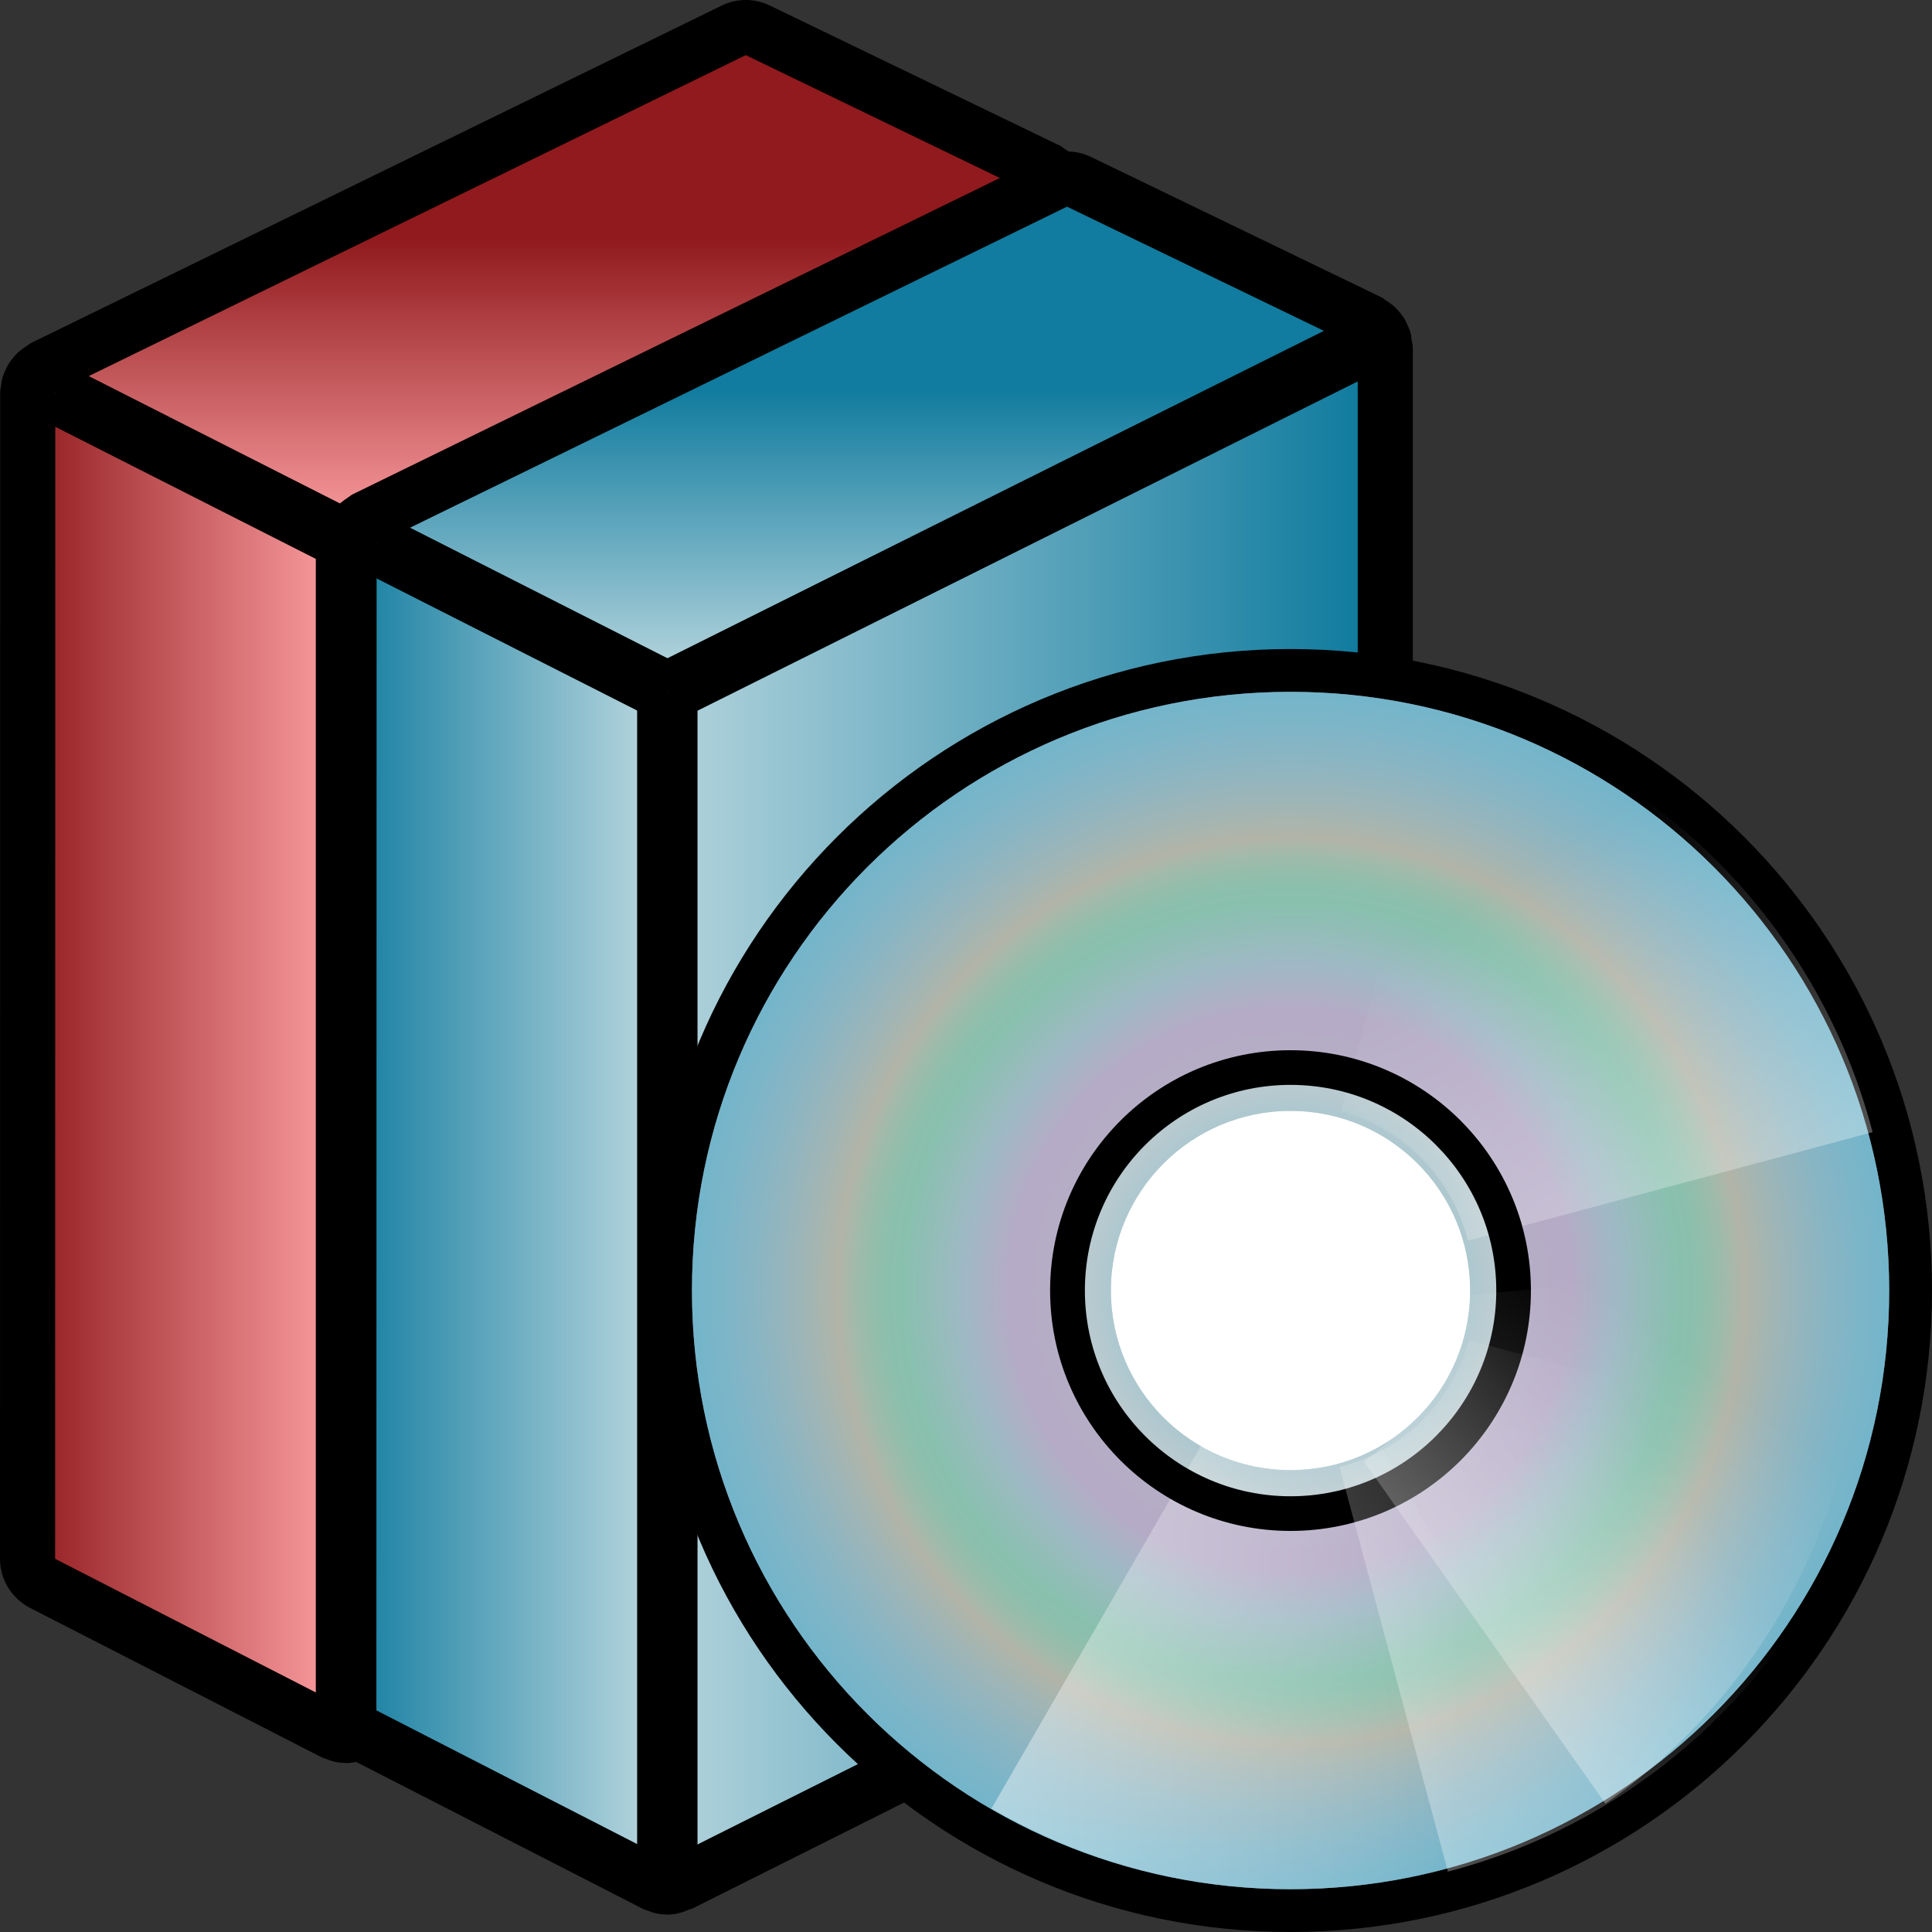 <?xml version="1.0" encoding="utf-8"?>
<!-- Generator: Adobe Illustrator 14.0.0, SVG Export Plug-In . SVG Version: 6.00 Build 43363)  -->
<!DOCTYPE svg PUBLIC "-//W3C//DTD SVG 1.1//EN" "http://www.w3.org/Graphics/SVG/1.1/DTD/svg11.dtd">
<svg version="1.1" id="Layer_1" xmlns="http://www.w3.org/2000/svg" xmlns:xlink="http://www.w3.org/1999/xlink" x="0px" y="0px"
	 width="32px" height="32px" viewBox="0 0 32 32" enable-background="new 0 0 32 32" xml:space="preserve">
<rect x="0" y="0" width="32" height="32" fill="#333333" stroke="none"/>
<g>
	<rect x="15.979" y="17.111" fill="#FFFFFF" width="3.874" height="7.5"/>
	<g>
		<g>
			<path d="M18.078,3.235c0-0.034-0.011-0.066-0.016-0.1c-0.006-0.043-0.008-0.086-0.019-0.125c-0.017-0.061-0.041-0.115-0.067-0.17
				c-0.007-0.014-0.011-0.028-0.02-0.043c-0.032-0.059-0.074-0.113-0.119-0.164c-0.007-0.007-0.011-0.012-0.017-0.02
				c-0.05-0.051-0.105-0.094-0.168-0.135c-0.004-0.002-0.005-0.006-0.009-0.008c-0.002,0-0.004-0.001-0.006-0.001
				c-0.026-0.019-0.049-0.04-0.077-0.054L12.75,0.091C12.624,0.03,12.488,0,12.352,0c-0.136,0-0.275,0.03-0.4,0.093L0.514,5.681
				C0.487,5.694,0.466,5.716,0.439,5.731H0.438c0,0.002,0,0.002-0.002,0.004C0.37,5.776,0.311,5.823,0.259,5.876
				C0.256,5.88,0.252,5.886,0.249,5.89C0.203,5.942,0.158,5.997,0.124,6.06C0.118,6.07,0.114,6.081,0.108,6.094
				C0.079,6.151,0.053,6.208,0.036,6.272c-0.008,0.029-0.01,0.063-0.015,0.094C0.015,6.409,0.003,6.45,0.003,6.495
				c0,0.004,0,0.007,0,0.011c0,0.001,0,0.003,0,0.005L0,25.819c0,0.342,0.192,0.655,0.498,0.813l4.819,2.469
				c0.033,0.018,0.07,0.026,0.106,0.04c0.027,0.01,0.053,0.022,0.079,0.028C5.575,29.189,5.651,29.2,5.726,29.2
				c0.002,0,0.003,0.002,0.005,0.002l0,0l0,0c0.129,0,0.251-0.035,0.369-0.087c0.014-0.006,0.027-0.004,0.04-0.01l11.434-5.727
				c0.31-0.155,0.505-0.471,0.505-0.816V3.249c0-0.002-0.002-0.006-0.002-0.008C18.076,3.24,18.078,3.237,18.078,3.235z"/>
			
				<linearGradient id="SVGID_1_" gradientUnits="userSpaceOnUse" x1="287.451" y1="-388.789" x2="298.885" y2="-388.789" gradientTransform="matrix(1 0 0 -1 -281.721 -373.019)">
				<stop  offset="0" style="stop-color:#F6979A"/>
				<stop  offset="1" style="stop-color:#901A1D"/>
			</linearGradient>
			<polygon fill="url(#SVGID_1_)" points="5.731,8.95 17.165,3.249 17.165,22.563 5.731,28.289 			"/>
			
				<linearGradient id="SVGID_2_" gradientUnits="userSpaceOnUse" x1="287.048" y1="-390.418" x2="282.079" y2="-390.418" gradientTransform="matrix(1 0 0 -1 -281.721 -373.019)">
				<stop  offset="0" style="stop-color:#F6979A"/>
				<stop  offset="1" style="stop-color:#901A1D"/>
			</linearGradient>
			<polygon fill="url(#SVGID_2_)" points="0.913,25.819 0.916,6.509 5.735,8.942 5.731,28.289 			"/>
			
				<linearGradient id="SVGID_3_" gradientUnits="userSpaceOnUse" x1="290.762" y1="-381.574" x2="290.762" y2="-376.977" gradientTransform="matrix(1 0 0 -1 -281.721 -373.019)">
				<stop  offset="0" style="stop-color:#F6979A"/>
				<stop  offset="1" style="stop-color:#901A1D"/>
			</linearGradient>
			<polygon fill="url(#SVGID_3_)" points="0.916,6.5 12.352,0.913 17.165,3.24 5.731,8.942 			"/>
			<line fill="none" stroke="#000000" x1="0.916" y1="6.509" x2="5.731" y2="8.95"/>
			<line fill="none" stroke="#000000" x1="5.731" y1="8.95" x2="5.731" y2="28.289"/>
			<line fill="none" stroke="#000000" x1="5.731" y1="8.95" x2="17.165" y2="3.249"/>
		</g>
		<g>
			<path d="M23.4,5.745c0-0.034-0.012-0.066-0.017-0.1c-0.006-0.043-0.008-0.086-0.018-0.125c-0.017-0.061-0.041-0.113-0.068-0.17
				c-0.007-0.014-0.011-0.027-0.02-0.042c-0.032-0.06-0.074-0.114-0.119-0.164c-0.007-0.007-0.011-0.013-0.016-0.02
				c-0.051-0.052-0.105-0.095-0.167-0.136c-0.005-0.002-0.007-0.005-0.011-0.007c-0.002,0-0.003-0.002-0.005-0.002
				c-0.027-0.018-0.049-0.039-0.077-0.054l-4.813-2.326c-0.125-0.061-0.261-0.09-0.398-0.09c-0.136,0-0.274,0.029-0.4,0.092
				L5.836,8.19C5.81,8.204,5.788,8.226,5.761,8.241H5.759c0,0.002,0,0.002-0.001,0.004C5.691,8.287,5.633,8.333,5.581,8.387
				C5.578,8.39,5.574,8.396,5.57,8.399c-0.046,0.053-0.091,0.108-0.125,0.17C5.439,8.581,5.436,8.591,5.43,8.604
				C5.4,8.661,5.374,8.718,5.357,8.782c-0.008,0.03-0.01,0.063-0.015,0.095C5.337,8.919,5.324,8.96,5.324,9.005
				c0,0.004,0.001,0.008,0.001,0.011c0,0.002-0.001,0.004-0.001,0.005L5.322,28.329c0,0.343,0.193,0.655,0.497,0.813l4.819,2.469
				c0.033,0.019,0.071,0.027,0.106,0.041c0.026,0.009,0.052,0.021,0.078,0.028c0.073,0.02,0.15,0.03,0.225,0.03
				c0.002,0,0.004,0.002,0.006,0.002l0,0l0,0c0.129,0,0.251-0.035,0.369-0.087c0.013-0.006,0.027-0.004,0.039-0.01l11.434-5.727
				c0.31-0.155,0.506-0.47,0.506-0.815V5.759c0-0.002-0.002-0.004-0.002-0.006S23.4,5.747,23.4,5.745z"/>
			
				<linearGradient id="SVGID_4_" gradientUnits="userSpaceOnUse" x1="292.773" y1="-391.299" x2="304.209" y2="-391.299" gradientTransform="matrix(1 0 0 -1 -281.721 -373.019)">
				<stop  offset="0" style="stop-color:#B2D3DC"/>
				<stop  offset="1" style="stop-color:#117C9F"/>
			</linearGradient>
			<polygon fill="url(#SVGID_4_)" points="11.053,11.462 22.488,5.759 22.488,25.073 11.053,30.8 			"/>
			
				<linearGradient id="SVGID_5_" gradientUnits="userSpaceOnUse" x1="292.37" y1="-392.928" x2="287.401" y2="-392.928" gradientTransform="matrix(1 0 0 -1 -281.721 -373.019)">
				<stop  offset="0" style="stop-color:#B2D3DC"/>
				<stop  offset="1" style="stop-color:#117C9F"/>
			</linearGradient>
			<polygon fill="url(#SVGID_5_)" points="6.234,28.329 6.238,9.02 11.057,11.452 11.053,30.8 			"/>
			
				<linearGradient id="SVGID_6_" gradientUnits="userSpaceOnUse" x1="296.084" y1="-384.084" x2="296.084" y2="-379.486" gradientTransform="matrix(1 0 0 -1 -281.721 -373.019)">
				<stop  offset="0" style="stop-color:#B2D3DC"/>
				<stop  offset="1" style="stop-color:#117C9F"/>
			</linearGradient>
			<polygon fill="url(#SVGID_6_)" points="6.238,9.011 17.673,3.423 22.488,5.751 11.053,11.452 			"/>
			<line fill="none" stroke="#000000" x1="6.238" y1="9.02" x2="11.053" y2="11.462"/>
			<line fill="none" stroke="#000000" x1="11.053" y1="11.462" x2="11.053" y2="30.8"/>
			<line fill="none" stroke="#000000" x1="11.053" y1="11.462" x2="22.488" y2="5.759"/>
		</g>
	</g>
	<rect x="16.422" y="17.111" fill="#FFFFFF" width="9.412" height="8.93"/>
	<g>
		<path d="M21.375,10.75c-5.867,0-10.623,4.756-10.623,10.625S15.508,32,21.375,32C27.244,32,32,27.244,32,21.375
			S27.244,10.75,21.375,10.75z M21.375,24.563c-1.76,0-3.186-1.426-3.186-3.188c0-1.76,1.426-3.186,3.186-3.186
			c1.762,0,3.189,1.426,3.189,3.186C24.564,23.137,23.137,24.563,21.375,24.563z"/>
		<path fill="#BCBEC0" d="M21.375,11.459c-5.478,0-9.914,4.438-9.914,9.916c0,5.477,4.438,9.916,9.914,9.916
			c5.477,0,9.916-4.439,9.916-9.916C31.291,15.896,26.852,11.459,21.375,11.459z M21.375,24.35c-1.643,0-2.975-1.33-2.975-2.975
			c0-1.643,1.332-2.975,2.975-2.975c1.645,0,2.975,1.332,2.975,2.975C24.35,23.02,23.02,24.35,21.375,24.35z"/>
		
			<radialGradient id="SVGID_7_" cx="303.097" cy="-394.394" r="13.978" gradientTransform="matrix(1 0 0 -1 -281.721 -373.019)" gradientUnits="userSpaceOnUse">
			<stop  offset="0" style="stop-color:#03ADDB"/>
			<stop  offset="0.248" style="stop-color:#BAD4DB"/>
			<stop  offset="0.254" style="stop-color:#B7C4D6"/>
			<stop  offset="0.261" style="stop-color:#B4B5D2"/>
			<stop  offset="0.269" style="stop-color:#B2A9CD"/>
			<stop  offset="0.279" style="stop-color:#B0A0CB"/>
			<stop  offset="0.294" style="stop-color:#AF9CCA"/>
			<stop  offset="0.333" style="stop-color:#AF9ACA"/>
			<stop  offset="0.388" style="stop-color:#87B4C7"/>
			<stop  offset="0.461" style="stop-color:#5DC19D"/>
			<stop  offset="0.48" style="stop-color:#64BF9C"/>
			<stop  offset="0.498" style="stop-color:#74BB9A"/>
			<stop  offset="0.516" style="stop-color:#8AB697"/>
			<stop  offset="0.534" style="stop-color:#A4AD93"/>
			<stop  offset="0.537" style="stop-color:#A9AB92"/>
			<stop  offset="0.553" style="stop-color:#9AAC9D"/>
			<stop  offset="0.585" style="stop-color:#81ACB1"/>
			<stop  offset="0.622" style="stop-color:#67ADC0"/>
			<stop  offset="0.665" style="stop-color:#4DADCC"/>
			<stop  offset="0.718" style="stop-color:#32ADD4"/>
			<stop  offset="0.793" style="stop-color:#15ADD9"/>
			<stop  offset="1" style="stop-color:#03ADDB"/>
		</radialGradient>
		<path opacity="0.55" fill="url(#SVGID_7_)" enable-background="new    " d="M21.375,11.459c-5.478,0-9.914,4.438-9.914,9.916
			c0,5.477,4.438,9.916,9.914,9.916c5.477,0,9.916-4.439,9.916-9.916C31.291,15.896,26.852,11.459,21.375,11.459z M21.375,24.35
			c-1.643,0-2.975-1.332-2.975-2.975s1.332-2.975,2.975-2.975c1.645,0,2.975,1.332,2.975,2.975S23.02,24.35,21.375,24.35z"/>
		
			<linearGradient id="SVGID_8_" gradientUnits="userSpaceOnUse" x1="297.933" y1="-400.604" x2="305.933" y2="-400.645" gradientTransform="matrix(1 0 0 -1 -281.721 -373.019)">
			<stop  offset="0" style="stop-color:#FFFFFF"/>
			<stop  offset="1" style="stop-color:#FFFFFF;stop-opacity:0"/>
		</linearGradient>
		<path opacity="0.44" fill="url(#SVGID_8_)" enable-background="new    " d="M21.375,31.291c1.807,0,3.496-0.49,4.955-1.336
			l-3.473-6.016c-0.438,0.254-0.938,0.41-1.48,0.41s-1.045-0.156-1.48-0.41l-3.475,6.016C17.881,30.801,19.568,31.291,21.375,31.291
			z"/>
		
			<linearGradient id="SVGID_9_" gradientUnits="userSpaceOnUse" x1="311.39" y1="-395.815" x2="306.224" y2="-387.899" gradientTransform="matrix(1 0 0 -1 -281.721 -373.019)">
			<stop  offset="0" style="stop-color:#FFFFFF"/>
			<stop  offset="1" style="stop-color:#FFFFFF;stop-opacity:0"/>
		</linearGradient>
		<path opacity="0.44" fill="url(#SVGID_9_)" enable-background="new    " d="M24.012,11.695l-1.799,6.709
			c1.035,0.283,1.84,1.102,2.1,2.145l6.703-1.797C30.119,15.32,27.436,12.617,24.012,11.695z"/>
		<path d="M21.375,17.395c-2.199,0-3.982,1.781-3.982,3.98s1.783,3.982,3.982,3.982c2.201,0,3.982-1.783,3.982-3.982
			S23.576,17.395,21.375,17.395z M21.375,24.783c-1.881,0-3.406-1.527-3.406-3.408c0-1.883,1.525-3.406,3.406-3.406
			c1.883,0,3.408,1.523,3.408,3.406C24.783,23.256,23.258,24.783,21.375,24.783z"/>
		
			<linearGradient id="SVGID_10_" gradientUnits="userSpaceOnUse" x1="434.167" y1="275.927" x2="429.002" y2="283.843" gradientTransform="matrix(-4.371139e-008 1 1 4.371139e-008 -255.985 -404.511)">
			<stop  offset="0" style="stop-color:#FFFFFF"/>
			<stop  offset="1" style="stop-color:#FFFFFF;stop-opacity:0"/>
		</linearGradient>
		<path opacity="0.44" fill="url(#SVGID_10_)" enable-background="new    " d="M31.041,23.996l-6.709-1.797
			c-0.281,1.033-1.102,1.84-2.145,2.098L23.982,31C27.416,30.104,30.119,27.42,31.041,23.996z"/>
		
			<linearGradient id="SVGID_11_" gradientUnits="userSpaceOnUse" x1="500.202" y1="123.918" x2="495.037" y2="131.834" gradientTransform="matrix(0.345 0.938 0.938 -0.345 -266.72 -396.583)">
			<stop  offset="0" style="stop-color:#FFFFFF"/>
			<stop  offset="1" style="stop-color:#FFFFFF;stop-opacity:0"/>
		</linearGradient>
		<path opacity="0.44" fill="url(#SVGID_11_)" enable-background="new    " d="M30.793,20.861l-6.916,0.631
			c0.092,1.068-0.398,2.107-1.289,2.711l4.002,5.67C29.502,27.846,31.111,24.393,30.793,20.861z"/>
	</g>
</g>
</svg>
